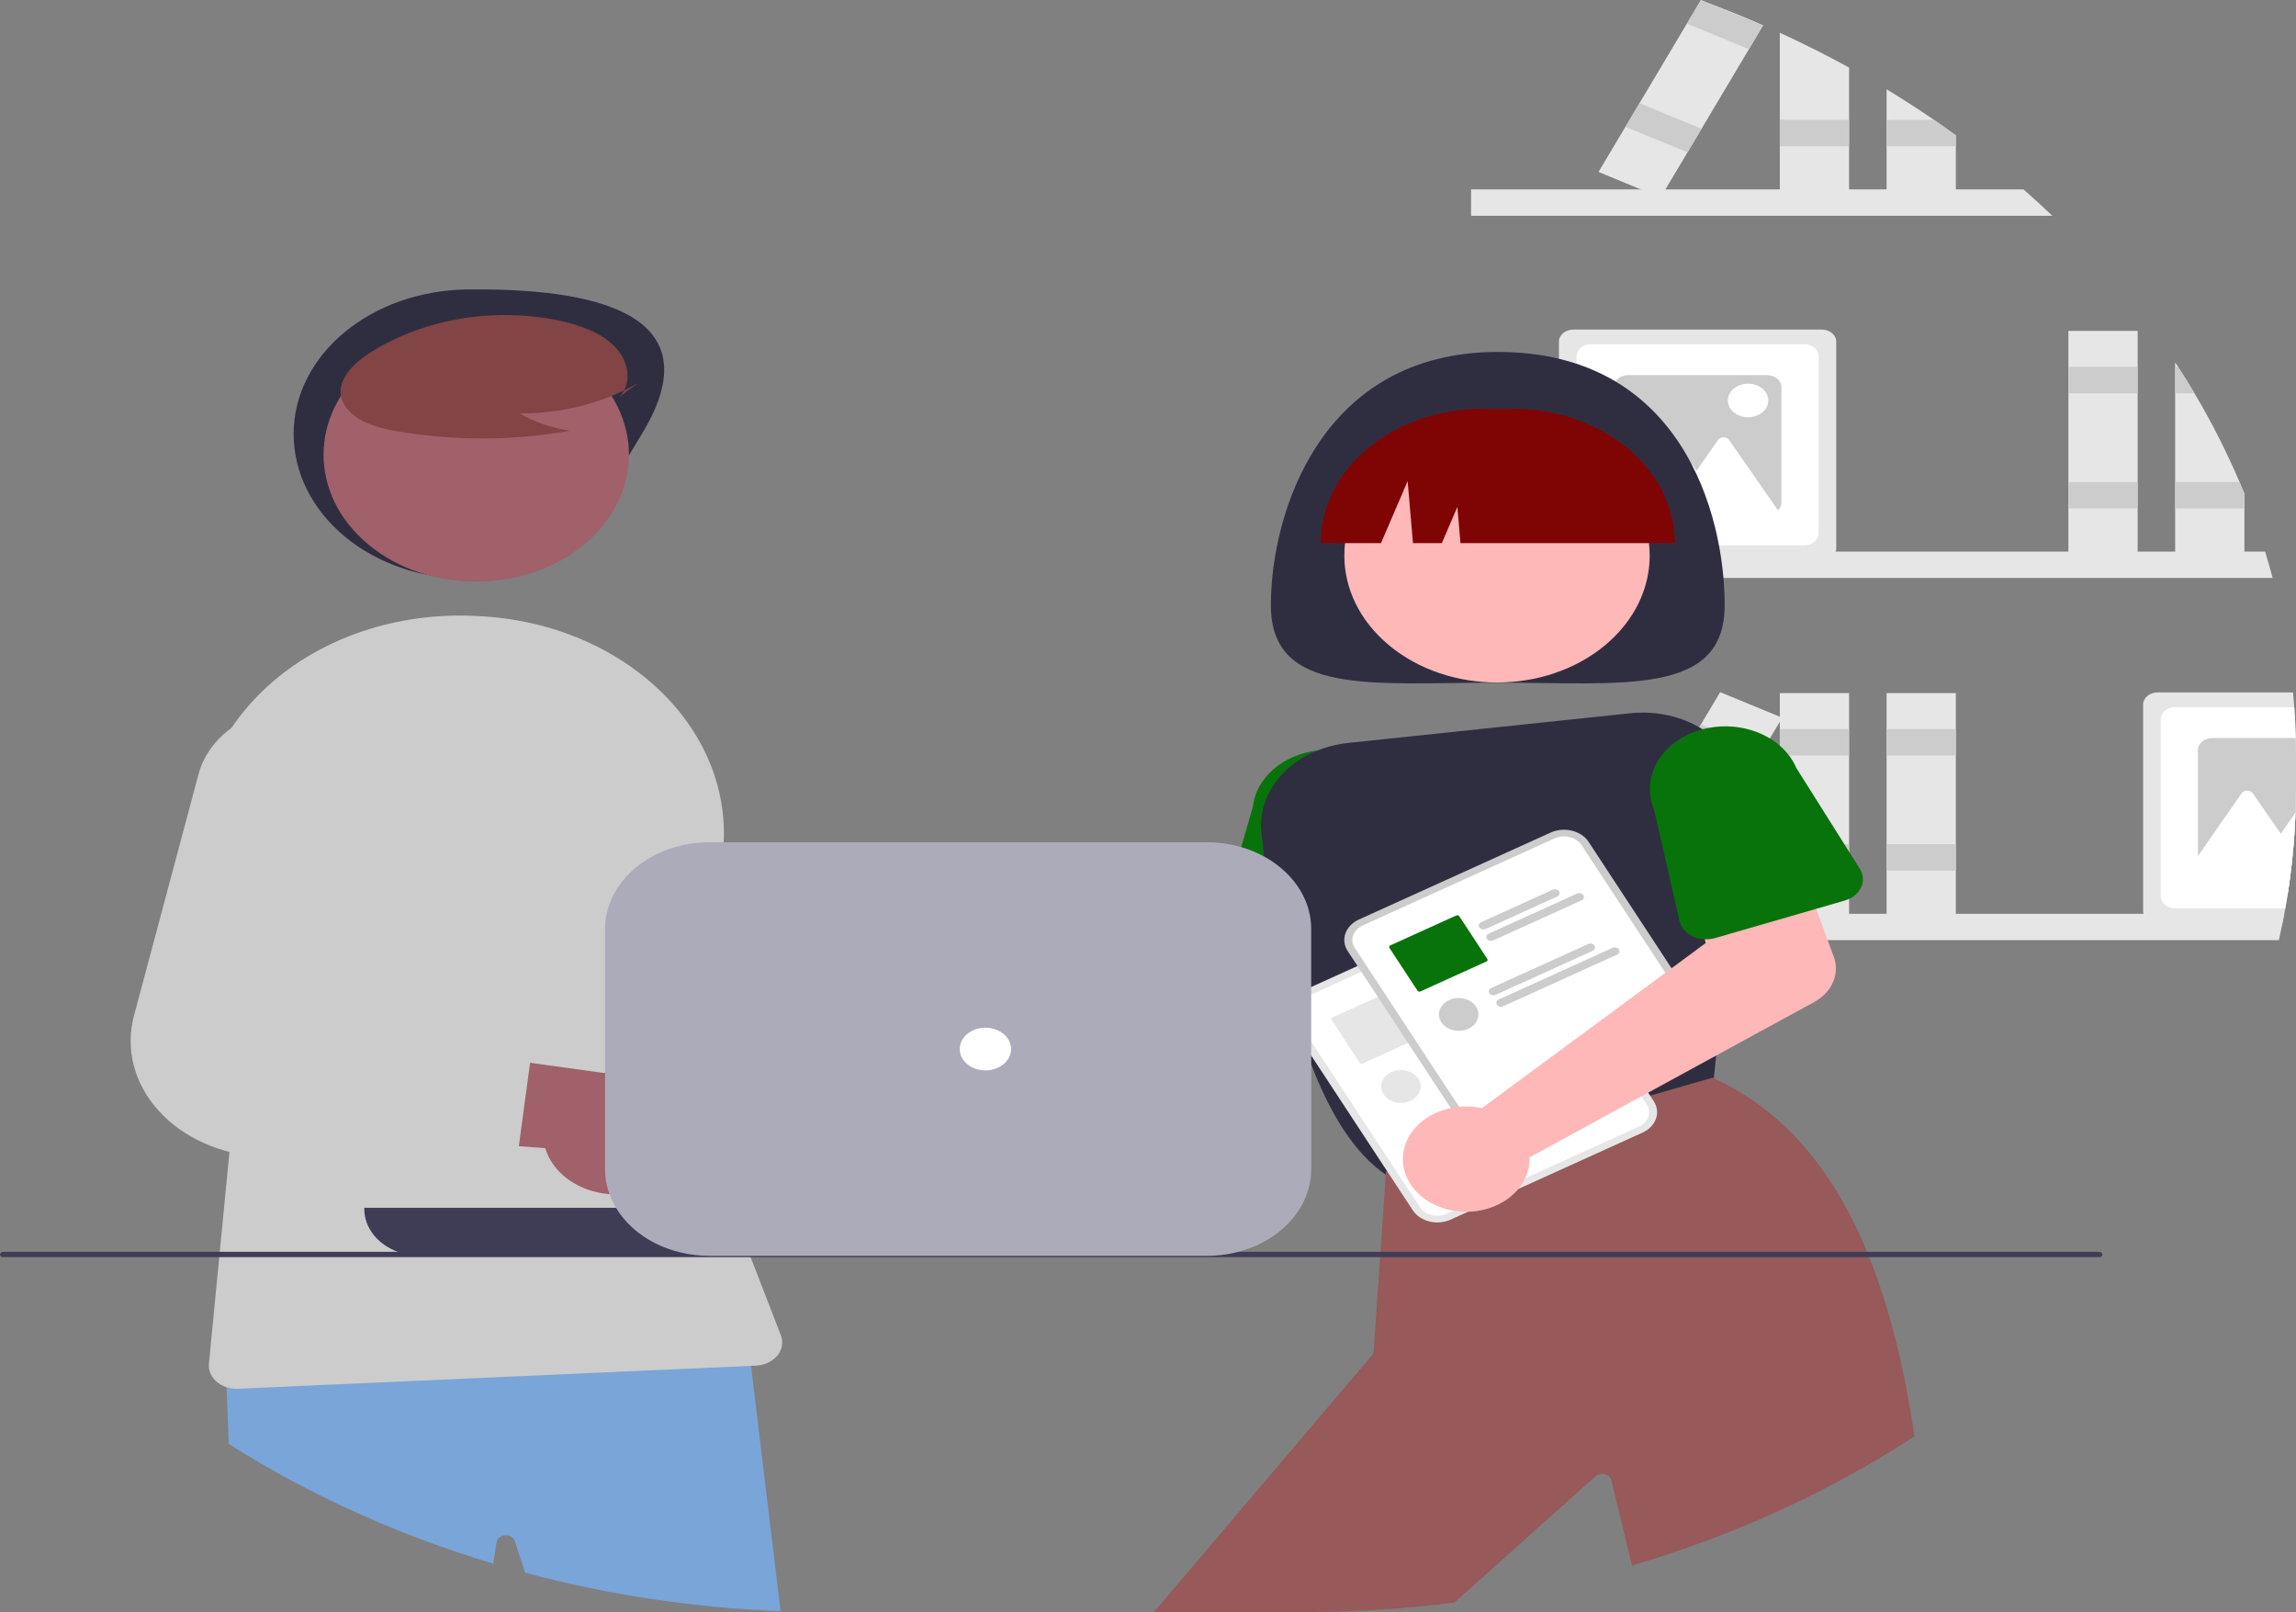 <svg width="396" height="278" viewBox="0 0 396 278" fill="none" xmlns="http://www.w3.org/2000/svg">
<rect x="0" y="0" width="396" height="278" fill="#808080" stroke="none"/>
<g clip-path="url(#clip0)">
<path d="M390.669 95.119C391.134 96.628 391.569 98.145 391.976 99.67H253.72V95.119H390.669Z" fill="#E6E6E6"/>
<path d="M386.262 83.124C384.036 77.899 381.44 72.789 378.489 67.819C377.581 66.287 376.638 64.77 375.66 63.269C375.499 63.011 375.328 62.753 375.156 62.496V96.362H387.103V85.139L386.262 83.124Z" fill="#E6E6E6"/>
<path d="M378.489 67.819H375.156V63.269H375.66C376.64 64.769 377.583 66.286 378.489 67.819Z" fill="#CCCCCC"/>
<path d="M386.262 83.123H375.156V87.674H387.103V85.139L386.262 83.123Z" fill="#CCCCCC"/>
<path d="M368.687 57.065H356.742V96.362H368.687V57.065Z" fill="#E6E6E6"/>
<path d="M368.687 63.27H356.742V67.82H368.687V63.27Z" fill="#CCCCCC"/>
<path d="M368.687 83.125H356.742V87.675H368.687V83.125Z" fill="#CCCCCC"/>
<path d="M314.214 56.836H271.364C270.704 56.837 270.071 57.055 269.604 57.443C269.137 57.831 268.874 58.358 268.873 58.907V94.521C268.874 94.724 268.909 94.925 268.978 95.119C269.134 95.545 269.45 95.918 269.879 96.183C270.309 96.448 270.829 96.591 271.364 96.592H314.214C314.749 96.591 315.27 96.448 315.699 96.183C316.129 95.918 316.445 95.545 316.6 95.119C316.669 94.925 316.705 94.724 316.705 94.521V58.907C316.704 58.358 316.442 57.831 315.975 57.443C315.508 57.055 314.875 56.837 314.214 56.836Z" fill="#E6E6E6"/>
<path d="M311.17 59.367H274.41C273.749 59.367 273.116 59.586 272.649 59.974C272.182 60.362 271.919 60.888 271.918 61.437V91.99C271.919 92.539 272.182 93.065 272.649 93.454C273.116 93.842 273.749 94.06 274.41 94.061H311.17C311.83 94.06 312.463 93.842 312.93 93.454C313.397 93.065 313.66 92.539 313.661 91.99V61.437C313.66 60.888 313.397 60.362 312.93 59.974C312.463 59.586 311.83 59.367 311.17 59.367Z" fill="white"/>
<path d="M304.758 64.695H280.82C280.16 64.696 279.526 64.914 279.06 65.302C278.593 65.691 278.33 66.217 278.329 66.766V86.662C278.33 87.211 278.593 87.737 279.06 88.125C279.526 88.513 280.16 88.732 280.82 88.733H304.758C305.418 88.73 306.05 88.511 306.516 88.123C306.983 87.735 307.246 87.21 307.25 86.662V66.766C307.249 66.217 306.986 65.691 306.519 65.302C306.052 64.914 305.419 64.696 304.758 64.695Z" fill="#CCCCCC"/>
<path d="M303.282 83.153L298.226 75.874C298.129 75.734 297.989 75.618 297.821 75.537C297.653 75.456 297.462 75.414 297.267 75.414C297.073 75.414 296.882 75.456 296.714 75.537C296.545 75.618 296.406 75.734 296.308 75.874L292.616 81.189L287.774 74.219C287.677 74.079 287.537 73.963 287.369 73.882C287.201 73.801 287.01 73.759 286.815 73.759C286.621 73.759 286.43 73.801 286.262 73.882C286.094 73.963 285.954 74.079 285.857 74.219L280.8 81.498L274.785 90.157H286.386L285.237 91.812H309.298L303.282 83.153Z" fill="white"/>
<path d="M301.498 71.956C303.422 71.956 304.982 70.66 304.982 69.061C304.982 67.461 303.422 66.165 301.498 66.165C299.574 66.165 298.014 67.461 298.014 69.061C298.014 70.66 299.574 71.956 301.498 71.956Z" fill="white"/>
<path d="M395.956 127.273C395.917 125.488 395.832 123.712 395.701 121.945C395.646 121.098 395.58 120.256 395.497 119.414H372.123C371.462 119.415 370.829 119.634 370.362 120.022C369.895 120.41 369.633 120.936 369.632 121.485V157.099C369.63 157.262 369.654 157.425 369.703 157.583C369.834 158.034 370.144 158.436 370.583 158.724C371.021 159.012 371.564 159.169 372.123 159.17H393.669C393.78 158.645 393.885 158.112 393.98 157.583C394.04 157.27 394.101 156.952 394.157 156.639C394.29 155.889 394.417 155.139 394.533 154.389C394.699 153.368 394.849 152.342 394.982 151.311C395.469 147.616 395.782 143.881 395.923 140.107V140.102C395.973 138.68 395.998 137.252 396 135.818V130.297C396 129.284 395.989 128.277 395.956 127.273Z" fill="#E6E6E6"/>
<path d="M395.956 127.273C395.917 125.488 395.832 123.712 395.701 121.945H375.167C374.507 121.946 373.874 122.164 373.407 122.552C372.94 122.941 372.677 123.467 372.676 124.016V154.569C372.677 155.118 372.94 155.644 373.407 156.032C373.874 156.42 374.507 156.638 375.167 156.639H394.157C394.289 155.889 394.417 155.139 394.533 154.389C394.699 153.368 394.849 152.342 394.981 151.311C395.468 147.616 395.782 143.881 395.923 140.107V140.102C395.972 138.68 395.998 137.252 396 135.818V130.297C396 129.284 395.989 128.277 395.956 127.273Z" fill="white"/>
<path d="M395.956 127.273H381.578C380.918 127.274 380.285 127.493 379.818 127.881C379.351 128.269 379.088 128.795 379.087 129.344V149.24C379.088 149.789 379.351 150.315 379.818 150.704C380.285 151.092 380.918 151.31 381.578 151.311H394.981C395.469 147.616 395.782 143.881 395.923 140.107V140.102C395.972 138.68 395.998 137.252 396 135.818V130.297C396 129.284 395.989 128.277 395.956 127.273Z" fill="#CCCCCC"/>
<path d="M395.922 140.107C395.784 143.88 395.47 147.615 394.981 151.311C394.848 152.342 394.699 153.368 394.533 154.389H385.996L387.148 152.737H375.544L379.087 147.634L381.556 144.078L386.616 136.798C386.712 136.658 386.852 136.541 387.02 136.46C387.188 136.379 387.379 136.336 387.574 136.336C387.768 136.336 387.959 136.379 388.128 136.46C388.296 136.541 388.435 136.658 388.532 136.798L393.376 143.769L395.922 140.107Z" fill="white"/>
<path d="M353.975 37.211H253.72V32.66H349.003C350.697 34.147 352.355 35.664 353.975 37.211Z" fill="#E6E6E6"/>
<path d="M306.973 5.65C311.058 7.519 315.041 9.52 318.92 11.655V33.898H306.973V5.65Z" fill="#E6E6E6"/>
<path d="M318.917 20.663H306.973V25.213H318.917V20.663Z" fill="#CCCCCC"/>
<path d="M337.333 23.343V33.898H325.386V15.396C328.171 17.085 330.893 18.841 333.552 20.665C334.825 21.539 336.085 22.432 337.333 23.343Z" fill="#E6E6E6"/>
<path d="M337.333 23.343V25.211H325.386V20.665H333.552C334.825 21.539 336.085 22.432 337.333 23.343Z" fill="#CCCCCC"/>
<path d="M294.777 0.58C297.938 1.762 301.046 3.023 304.1 4.362L301.642 8.485L293.476 22.201L291.046 26.278L287.242 32.66L286.406 34.064L283.001 32.66L275.704 29.656L280.338 21.87H280.344L282.769 17.793L290.94 4.077L293.343 0.046L293.371 0L294.777 0.58Z" fill="#E6E6E6"/>
<path d="M304.072 4.404L301.642 8.485L290.94 4.077L293.343 0.046L293.371 0L294.777 0.58L304.072 4.404Z" fill="#CCCCCC"/>
<path d="M282.769 17.795L280.34 21.873L291.045 26.277L293.474 22.2L282.769 17.795Z" fill="#CCCCCC"/>
<path d="M393.979 157.583C393.885 158.112 393.78 158.645 393.669 159.17C393.475 160.164 393.265 161.149 393.038 162.133H253.72V157.583H393.979Z" fill="#E6E6E6"/>
<path d="M318.917 119.527H306.973V158.824H318.917V119.527Z" fill="#E6E6E6"/>
<path d="M318.917 125.732H306.973V130.282H318.917V125.732Z" fill="#CCCCCC"/>
<path d="M318.917 145.587H306.973V150.137H318.917V145.587Z" fill="#CCCCCC"/>
<path d="M337.332 119.527H325.388V158.824H337.332V119.527Z" fill="#E6E6E6"/>
<path d="M337.332 125.732H325.388V130.282H337.332V125.732Z" fill="#CCCCCC"/>
<path d="M337.332 145.587H325.388V150.137H337.332V145.587Z" fill="#CCCCCC"/>
<path d="M296.681 119.364L275.703 154.582L286.407 158.987L307.386 123.769L296.681 119.364Z" fill="#E6E6E6"/>
<path d="M293.368 124.925L290.939 129.003L301.644 133.408L304.073 129.33L293.368 124.925Z" fill="#CCCCCC"/>
<path d="M282.769 142.719L280.34 146.797L291.045 151.202L293.474 147.124L282.769 142.719Z" fill="#CCCCCC"/>
<path d="M162.099 175.119C162.598 175.358 163.074 175.629 163.521 175.93L212.809 163.181L215.589 153.018L234.592 154.499L231.775 172.889C231.548 174.375 230.746 175.759 229.492 176.834C228.237 177.909 226.597 178.617 224.817 178.851L166.813 186.484C165.967 188.189 164.516 189.639 162.654 190.641C160.792 191.644 158.607 192.152 156.389 192.097C154.171 192.043 152.026 191.428 150.239 190.335C148.451 189.243 147.107 187.724 146.384 185.98C145.66 184.237 145.593 182.352 146.19 180.576C146.787 178.8 148.021 177.217 149.727 176.038C151.433 174.859 153.53 174.139 155.74 173.975C157.95 173.811 160.168 174.21 162.099 175.119Z" fill="#FFB8B8"/>
<path d="M243.374 160.596L243.047 155.958V155.954L242.959 154.684L241.995 141.027C242.284 138.18 241.203 135.354 238.99 133.168C236.776 130.982 233.611 129.613 230.187 129.363C229.202 129.289 228.21 129.311 227.23 129.427C224.322 129.769 221.637 130.917 219.612 132.686C217.587 134.455 216.341 136.741 216.075 139.173L214.076 146.084L210.583 158.172C210.335 159.017 210.438 159.908 210.874 160.699C211.31 161.49 212.054 162.137 212.986 162.534C213.524 162.769 214.113 162.913 214.719 162.957L220.543 163.39L226.151 163.804L232.623 164.282L233.088 164.314L234.283 164.406L238.286 164.701H238.297C238.966 164.746 239.638 164.672 240.27 164.485C240.902 164.298 241.478 164.001 241.962 163.615C242.315 163.33 242.611 163.001 242.842 162.639C243.246 162.013 243.43 161.305 243.374 160.596V160.596Z" fill="#07730A"/>
<path d="M297.46 104.355C297.46 120.104 279.939 117.722 258.327 117.722C236.715 117.722 219.194 120.104 219.194 104.355C219.194 88.607 227.753 60.692 258.327 60.692C289.955 60.692 297.46 88.607 297.46 104.355Z" fill="#2F2E41"/>
<path d="M276.816 111.285C287.099 102.738 287.099 88.88 276.816 80.334C266.532 71.786 249.86 71.786 239.576 80.334C229.293 88.88 229.293 102.738 239.576 111.285C249.86 119.832 266.532 119.832 276.816 111.285Z" fill="#FFB8B8"/>
<path d="M295.264 126.896C294.757 126.49 294.219 126.112 293.653 125.764C290.073 123.516 285.574 122.526 281.125 123.008L232.6 128.111C228.155 128.57 224.1 130.449 221.294 133.35C218.489 136.252 217.153 139.948 217.57 143.654C217.708 144.943 217.863 146.3 218.035 147.713C218.256 149.484 218.505 151.343 218.793 153.266C219.269 156.501 219.851 159.915 220.543 163.389C221.146 166.38 221.833 169.413 222.619 172.408C222.846 173.273 223.082 174.135 223.327 174.994C223.327 174.997 223.327 174.999 223.328 175.001C223.329 175.004 223.331 175.006 223.333 175.008C223.36 175.114 223.388 175.22 223.421 175.321C223.42 175.329 223.422 175.337 223.427 175.344C223.77 176.54 224.13 177.723 224.507 178.891C224.65 179.324 224.789 179.752 224.933 180.175C225.32 181.325 225.73 182.453 226.151 183.562C229.312 191.812 233.492 198.838 239.011 202.575C239.083 202.63 239.155 202.676 239.233 202.726L239.454 202.869L239.775 202.786L241.137 202.45L242.3 202.156L257.447 198.369L261.217 197.426L273.33 194.393H273.335L284.413 191.623L285.764 191.283L295.281 188.904L295.585 185.95L295.995 182.029L296.239 179.674L298.165 161.093L299.289 150.253L300.507 138.482C300.733 136.348 300.379 134.199 299.472 132.193C298.564 130.188 297.126 128.377 295.264 126.896Z" fill="#2F2E41"/>
<path d="M322.396 216.802C322.269 216.494 322.147 216.185 322.02 215.882C316.329 202.078 307.936 191.637 295.585 185.95C295.579 185.95 295.579 185.945 295.574 185.945L295.363 185.849L284.601 188.945L283.272 189.327L281.888 189.728L281.872 189.732L271.796 192.631L271.779 192.636L263.874 194.909H263.868L256.555 197.012H256.549L254.85 197.504L242.067 201.18L240.583 201.608L239.254 201.99L239.049 202.05L239.011 202.575L238.097 215.882L238.036 216.802L236.896 233.408L199.023 278H224.932C233.614 278.002 242.283 277.452 250.864 276.357L275.173 254.584C275.377 254.408 275.634 254.283 275.917 254.22C276.201 254.158 276.499 254.161 276.781 254.229C277.063 254.297 277.316 254.428 277.515 254.607C277.714 254.786 277.849 255.007 277.908 255.246L281.479 269.971C299.07 264.8 315.527 257.275 330.197 247.691C328.492 236.257 326 225.834 322.396 216.802Z" fill="#975959"/>
<path d="M227.771 93.662H238.186L242.781 82.969L243.7 93.662H248.678L251.358 87.425L251.894 93.662H288.883C288.883 90.62 288.162 87.607 286.761 84.796C285.36 81.985 283.307 79.431 280.718 77.28C278.13 75.128 275.057 73.422 271.675 72.257C268.293 71.093 264.668 70.494 261.007 70.494H255.647C248.254 70.494 241.163 72.935 235.936 77.28C230.708 81.625 227.771 87.518 227.771 93.662Z" fill="#7F0505"/>
<path d="M163.71 209.618C162.01 210.212 160.173 210.489 158.33 210.429C156.487 210.369 154.683 209.974 153.043 209.271C151.404 208.569 149.97 207.577 148.842 206.364C147.714 205.151 146.919 203.747 146.515 202.252L101.968 198.059L116.9 183.196L156.914 189.457C159.982 189.058 163.119 189.609 165.731 191.005C168.343 192.4 170.248 194.543 171.086 197.029C171.924 199.514 171.636 202.168 170.276 204.488C168.917 206.809 166.58 208.634 163.71 209.618L163.71 209.618Z" fill="#A0616A"/>
<path d="M139.692 182.108L120.863 179.31L119.496 179.108C118.403 178.945 117.364 178.593 116.447 178.073C115.53 177.553 114.756 176.878 114.175 176.092C113.594 175.306 113.22 174.427 113.077 173.512C112.934 172.597 113.025 171.667 113.346 170.784L122.591 145.251L122.868 144.492C124.022 141.246 123.816 137.771 122.285 134.636C120.753 131.5 117.986 128.89 114.436 127.232C112.033 126.123 109.355 125.49 106.61 125.381C103.865 125.273 101.126 125.692 98.608 126.606C96.089 127.521 93.859 128.906 92.089 130.653C90.32 132.401 89.059 134.465 88.405 136.683L76.613 176.683L76.176 178.164C75.352 180.955 75.262 183.861 75.912 186.684C76.562 189.506 77.937 192.179 79.943 194.52C81.948 196.861 84.538 198.815 87.534 200.248C90.531 201.682 93.864 202.562 97.307 202.828C97.346 202.832 97.379 202.832 97.418 202.837L104.477 203.357L113.633 204.033L125.149 204.884L135.894 205.681C137.302 205.787 138.706 205.449 139.828 204.735C140.95 204.02 141.708 202.982 141.951 201.825C141.967 201.76 141.978 201.696 141.99 201.631L144.271 187.478L144.293 187.349C144.489 186.15 144.12 184.935 143.262 183.958C142.405 182.981 141.125 182.318 139.692 182.108Z" fill="#CCCCCC"/>
<path d="M110.683 74.865C103.167 87.147 97.243 99.815 80.664 99.815C72.702 99.815 65.067 97.186 59.437 92.507C53.807 87.828 50.645 81.482 50.645 74.865C50.645 61.085 64.086 50.087 80.664 49.914C97.513 49.739 124.673 52.004 110.683 74.865Z" fill="#2F2E41"/>
<path d="M129.539 235.543L128.858 229.893L128.348 229.916L38.834 233.5L39.067 239.22L39.46 249.016C53.311 257.785 68.692 264.745 85.072 269.653L85.654 265.908C85.704 265.602 85.881 265.321 86.152 265.112C86.424 264.902 86.775 264.777 87.144 264.757C87.514 264.738 87.881 264.825 88.183 265.005C88.484 265.184 88.701 265.445 88.798 265.742L90.564 271.213C104.833 275.038 119.65 277.267 134.627 277.844L129.539 235.543Z" fill="#79A5D9"/>
<path d="M100.761 93.891C111.045 85.344 111.045 71.486 100.761 62.939C90.478 54.392 73.805 54.392 63.522 62.939C53.238 71.486 53.238 85.344 63.522 93.891C73.805 102.438 90.478 102.438 100.761 93.891Z" fill="#A0616A"/>
<path d="M134.682 230.275L129.461 216.802L129.372 216.572L129.106 215.882L127.617 212.044C127.136 210.797 126.676 209.546 126.25 208.289C125.857 207.158 125.49 206.023 125.148 204.884C124.661 203.302 124.218 201.713 123.82 200.117C122.469 194.757 121.568 189.325 121.123 183.861C121.001 182.347 120.915 180.83 120.863 179.31C120.539 169.994 121.548 160.678 123.869 151.559C125.89 143.674 124.811 135.458 120.79 128.121C116.77 120.784 110.02 114.714 101.536 110.805C95.969 108.248 89.808 106.712 83.466 106.3C83.029 106.273 82.592 106.25 82.149 106.227C75.45 105.875 68.742 106.778 62.519 108.87C56.297 110.961 50.719 114.187 46.197 118.31C43.775 120.503 41.672 122.924 39.93 125.525C35.097 132.762 33.283 141.125 34.77 149.309L40.993 184.036L39.576 198.654L37.904 215.882L37.815 216.802L36.032 235.171C35.948 236.027 36.197 236.883 36.744 237.612C37.29 238.341 38.104 238.905 39.066 239.22C39.63 239.407 40.231 239.503 40.838 239.5C40.926 239.5 41.01 239.5 41.098 239.496L129.538 235.543L130.347 235.507C131.084 235.475 131.803 235.302 132.448 235.003C133.093 234.703 133.646 234.284 134.065 233.778C134.484 233.273 134.758 232.694 134.865 232.086C134.971 231.479 134.909 230.859 134.682 230.275L134.682 230.275Z" fill="#CCCCCC"/>
<path d="M110.085 66.046C104.067 69.493 96.925 71.328 89.617 71.304C92.224 72.806 95.192 73.821 98.316 74.278C88.599 76.01 78.557 76.057 68.818 74.416C66.653 74.127 64.564 73.531 62.642 72.653C60.772 71.71 59.208 70.207 58.831 68.416C58.184 65.343 61.065 62.551 64.058 60.67C68.642 57.833 73.928 55.879 79.532 54.948C85.136 54.017 90.919 54.133 96.463 55.288C100.082 56.066 103.709 57.38 106.06 59.796C108.411 62.212 109.107 65.937 106.867 68.424L110.085 66.046Z" fill="#824444"/>
<path d="M111.43 205.065C109.746 205.689 107.917 205.999 106.073 205.972C104.229 205.946 102.415 205.583 100.757 204.911C99.1 204.238 97.64 203.271 96.481 202.079C95.322 200.887 94.491 199.498 94.047 198.01L49.401 194.619L63.944 179.492L104.111 185.031C107.168 184.577 110.318 185.071 112.966 186.419C115.614 187.768 117.575 189.876 118.477 192.346C119.379 194.815 119.16 197.474 117.862 199.818C116.563 202.163 114.275 204.029 111.43 205.065L111.43 205.065Z" fill="#A0616A"/>
<path d="M86.705 177.994L76.613 176.683L66.432 175.358C65.335 175.215 64.287 174.882 63.357 174.379C62.427 173.876 61.635 173.215 61.034 172.44C60.432 171.665 60.035 170.792 59.868 169.88C59.701 168.969 59.768 168.038 60.065 167.149L68.901 140.691C69.97 137.426 69.674 133.955 68.061 130.848C66.447 127.741 63.613 125.181 60.021 123.588C57.594 122.512 54.9 121.92 52.15 121.861C49.401 121.801 46.673 122.274 44.182 123.243C41.683 124.196 39.485 125.619 37.761 127.399C36.036 129.178 34.833 131.267 34.244 133.499L23.1 175.192C22.349 178.004 22.339 180.918 23.068 183.734C23.798 186.551 25.251 189.203 27.328 191.509C29.405 193.815 32.057 195.721 35.103 197.096C38.148 198.472 41.516 199.284 44.974 199.478L83.522 201.627C84.931 201.707 86.326 201.344 87.429 200.61C88.532 199.877 89.263 198.825 89.479 197.665C89.496 197.601 89.501 197.536 89.512 197.472L91.422 183.281L91.439 183.152C91.603 181.951 91.203 180.743 90.32 179.782C89.438 178.82 88.143 178.18 86.705 177.994Z" fill="#CCCCCC"/>
<path d="M257.484 155.999L255.174 157.047L226.711 169.955L224.401 171.002C223.28 171.512 222.448 172.37 222.088 173.389C221.727 174.408 221.868 175.504 222.479 176.437L243.674 208.724C244.287 209.656 245.32 210.347 246.546 210.647C247.772 210.946 249.091 210.829 250.213 210.322L250.219 210.319L283.29 195.322L283.296 195.319C284.417 194.809 285.249 193.951 285.609 192.932C285.969 191.913 285.829 190.817 285.218 189.884L264.023 157.597C263.41 156.666 262.377 155.974 261.151 155.675C259.925 155.375 258.606 155.492 257.484 155.999Z" fill="#E6E6E6"/>
<path d="M258.148 157.012L255.412 158.253L227.801 170.774L225.065 172.015C224.267 172.378 223.674 172.989 223.418 173.714C223.161 174.44 223.261 175.221 223.696 175.885L244.891 208.172C245.328 208.835 246.064 209.328 246.937 209.541C247.81 209.754 248.749 209.671 249.548 209.309L249.554 209.307L282.625 194.309L282.631 194.307C283.429 193.944 284.022 193.332 284.278 192.607C284.535 191.881 284.435 191.101 284 190.436L262.805 158.15C262.368 157.486 261.632 156.994 260.759 156.78C259.886 156.567 258.947 156.65 258.148 157.012Z" fill="white"/>
<path d="M258.925 166.127C258.822 165.972 258.65 165.857 258.445 165.807C258.241 165.757 258.022 165.776 257.834 165.86L256.733 166.362L245.5 171.456C245.314 171.541 245.176 171.684 245.117 171.854C245.057 172.023 245.081 172.205 245.183 172.36C245.284 172.515 245.456 172.63 245.659 172.681C245.863 172.731 246.082 172.713 246.269 172.629L258.604 167.034C258.79 166.948 258.928 166.805 258.988 166.635C259.049 166.466 259.026 166.283 258.925 166.127Z" fill="#E6E6E6"/>
<path d="M263.127 166.785C263.077 166.708 263.009 166.641 262.927 166.586C262.845 166.531 262.751 166.49 262.65 166.466C262.549 166.442 262.444 166.434 262.339 166.444C262.235 166.454 262.134 166.481 262.042 166.523L246.801 173.434C246.708 173.476 246.627 173.533 246.561 173.601C246.495 173.669 246.446 173.748 246.416 173.832C246.387 173.916 246.377 174.003 246.388 174.09C246.4 174.177 246.432 174.262 246.482 174.338C246.533 174.415 246.601 174.483 246.683 174.538C246.765 174.593 246.859 174.633 246.96 174.658C247.061 174.683 247.167 174.69 247.272 174.681C247.376 174.671 247.478 174.645 247.57 174.603L248.279 174.281L252.713 172.27H252.719L262.806 167.692C262.899 167.65 262.982 167.594 263.048 167.526C263.115 167.457 263.165 167.379 263.195 167.294C263.225 167.21 263.234 167.122 263.223 167.034C263.211 166.947 263.178 166.862 263.127 166.785Z" fill="#E6E6E6"/>
<path d="M246.562 177.801L241.724 170.425C241.673 170.351 241.59 170.296 241.491 170.273C241.393 170.25 241.287 170.26 241.198 170.301L238.85 171.364L237.633 171.916L231.094 174.879L229.827 175.454C229.737 175.496 229.672 175.565 229.644 175.647C229.616 175.729 229.628 175.817 229.677 175.891L229.987 176.365L234.516 183.267C234.565 183.341 234.647 183.396 234.745 183.419C234.842 183.442 234.947 183.432 235.036 183.392L242.842 179.853L244.06 179.301L246.407 178.238C246.452 178.218 246.492 178.191 246.524 178.158C246.556 178.125 246.58 178.087 246.594 178.046C246.609 178.006 246.614 177.963 246.608 177.921C246.602 177.879 246.587 177.838 246.562 177.801Z" fill="#E6E6E6"/>
<path d="M265.042 175.486C264.94 175.332 264.769 175.217 264.566 175.167C264.362 175.117 264.143 175.136 263.957 175.22L247.227 182.807C247.079 182.874 246.96 182.979 246.888 183.105C246.815 183.231 246.792 183.373 246.822 183.511C246.834 183.583 246.862 183.651 246.906 183.714C246.948 183.777 247.002 183.835 247.066 183.884L247.072 183.889C247.196 183.981 247.351 184.04 247.516 184.056C247.682 184.073 247.849 184.046 247.996 183.981L264.726 176.393C264.819 176.351 264.901 176.294 264.966 176.225C265.032 176.157 265.081 176.078 265.111 175.994C265.14 175.91 265.149 175.822 265.137 175.735C265.125 175.647 265.093 175.563 265.042 175.486Z" fill="#E6E6E6"/>
<path d="M269.249 176.144C269.198 176.068 269.129 176 269.047 175.945C268.965 175.891 268.87 175.85 268.769 175.825C268.668 175.801 268.562 175.794 268.457 175.803C268.352 175.813 268.25 175.84 268.158 175.882L248.522 184.786C248.374 184.851 248.255 184.953 248.182 185.078C248.11 185.203 248.087 185.344 248.118 185.481V185.485C248.129 185.557 248.157 185.625 248.201 185.688C248.243 185.754 248.299 185.813 248.367 185.862C248.489 185.957 248.645 186.017 248.811 186.033C248.977 186.05 249.145 186.022 249.291 185.955L268.928 177.051C269.114 176.966 269.253 176.823 269.313 176.653C269.373 176.483 269.35 176.3 269.249 176.144Z" fill="#E6E6E6"/>
<path d="M241.623 190.193C243.503 190.193 245.028 188.926 245.028 187.363C245.028 185.8 243.503 184.533 241.623 184.533C239.742 184.533 238.218 185.8 238.218 187.363C238.218 188.926 239.742 190.193 241.623 190.193Z" fill="#E6E6E6"/>
<path d="M267.449 143.576L265.139 144.624L236.676 157.531L234.366 158.579C233.245 159.088 232.413 159.947 232.053 160.966C231.692 161.985 231.833 163.081 232.444 164.014L253.639 196.3C254.252 197.232 255.285 197.923 256.511 198.223C257.737 198.523 259.056 198.406 260.178 197.898L260.184 197.895L293.255 182.898L293.261 182.895C294.382 182.386 295.214 181.527 295.574 180.508C295.935 179.489 295.794 178.393 295.183 177.46L273.988 145.174C273.375 144.242 272.342 143.55 271.116 143.251C269.89 142.951 268.571 143.068 267.449 143.576Z" fill="#CCCCCC"/>
<path d="M268.113 144.588L265.376 145.829L237.766 158.35L235.03 159.591C234.232 159.954 233.639 160.565 233.383 161.291C233.126 162.016 233.226 162.797 233.661 163.461L254.856 195.748C255.293 196.411 256.029 196.904 256.902 197.117C257.775 197.33 258.714 197.247 259.513 196.886L259.519 196.883L292.589 181.886L292.596 181.883C293.394 181.52 293.986 180.909 294.243 180.183C294.499 179.457 294.399 178.677 293.964 178.013L272.769 145.726C272.333 145.062 271.597 144.57 270.724 144.357C269.851 144.143 268.912 144.227 268.113 144.588Z" fill="white"/>
<path d="M268.89 153.704C268.787 153.549 268.615 153.434 268.411 153.384C268.207 153.334 267.987 153.353 267.799 153.437L262.119 156.013L260.536 156.731L255.465 159.032C255.279 159.117 255.141 159.26 255.082 159.43C255.022 159.599 255.046 159.781 255.148 159.937C255.249 160.092 255.421 160.207 255.624 160.257C255.828 160.308 256.047 160.289 256.234 160.205L262.213 157.495L263.464 156.925L268.569 154.61C268.755 154.525 268.894 154.381 268.954 154.212C269.014 154.042 268.991 153.859 268.89 153.704Z" fill="#CCCCCC"/>
<path d="M273.092 154.362C273.042 154.285 272.974 154.217 272.892 154.162C272.81 154.107 272.716 154.067 272.615 154.042C272.514 154.018 272.408 154.01 272.304 154.02C272.199 154.03 272.098 154.057 272.007 154.099L264.084 157.693L262.866 158.245L256.765 161.011C256.673 161.053 256.592 161.109 256.526 161.177C256.46 161.246 256.41 161.324 256.381 161.408C256.351 161.492 256.342 161.58 256.353 161.667C256.365 161.754 256.397 161.838 256.447 161.915C256.498 161.992 256.566 162.059 256.648 162.114C256.73 162.169 256.824 162.21 256.925 162.234C257.026 162.259 257.132 162.267 257.237 162.257C257.341 162.248 257.443 162.221 257.535 162.179L263.636 159.414L264.854 158.862L272.771 155.268C272.864 155.227 272.946 155.17 273.013 155.102C273.08 155.034 273.13 154.955 273.16 154.871C273.19 154.786 273.199 154.698 273.187 154.611C273.176 154.523 273.143 154.439 273.092 154.362Z" fill="#CCCCCC"/>
<path d="M256.527 165.377L252.669 159.497L252.004 158.484L251.689 158.001C251.638 157.927 251.555 157.873 251.456 157.849C251.358 157.826 251.253 157.836 251.163 157.877L243.329 161.429L239.792 163.031C239.702 163.072 239.637 163.142 239.609 163.224C239.581 163.306 239.593 163.393 239.642 163.468L239.958 163.946L240.301 164.475L240.622 164.959V164.963L244.481 170.844C244.53 170.917 244.612 170.972 244.71 170.995C244.807 171.018 244.912 171.009 245.001 170.968L256.372 165.814C256.417 165.794 256.457 165.767 256.489 165.734C256.521 165.701 256.545 165.663 256.56 165.623C256.574 165.582 256.579 165.54 256.573 165.497C256.568 165.455 256.552 165.414 256.527 165.377Z" fill="#07730A"/>
<path d="M275.007 163.063C274.905 162.908 274.734 162.793 274.531 162.743C274.327 162.693 274.108 162.712 273.922 162.796L268.923 165.064L267.705 165.617L262.877 167.802L257.192 170.384C257.099 170.426 257.017 170.482 256.951 170.551C256.885 170.619 256.835 170.697 256.805 170.782C256.776 170.866 256.766 170.954 256.777 171.041C256.788 171.128 256.82 171.213 256.871 171.29C256.921 171.367 256.99 171.435 257.072 171.49C257.154 171.545 257.248 171.586 257.35 171.611C257.451 171.636 257.557 171.644 257.662 171.635C257.767 171.625 257.869 171.599 257.961 171.557L268.474 166.79L269.692 166.238L274.691 163.969C274.784 163.927 274.865 163.87 274.931 163.802C274.997 163.733 275.046 163.655 275.076 163.57C275.105 163.486 275.114 163.398 275.102 163.311C275.09 163.224 275.058 163.139 275.007 163.063Z" fill="#CCCCCC"/>
<path d="M279.215 163.721C279.164 163.644 279.095 163.576 279.013 163.522C278.931 163.467 278.836 163.426 278.735 163.402C278.633 163.377 278.527 163.37 278.423 163.38C278.318 163.389 278.216 163.416 278.124 163.459L270.224 167.043L269.006 167.595L258.487 172.362C258.395 172.404 258.313 172.461 258.246 172.529C258.18 172.597 258.13 172.675 258.1 172.759C258.07 172.844 258.061 172.932 258.072 173.019C258.083 173.106 258.115 173.191 258.166 173.268C258.216 173.345 258.285 173.413 258.367 173.468C258.449 173.522 258.544 173.563 258.645 173.588C258.747 173.612 258.853 173.62 258.958 173.61C259.063 173.6 259.164 173.573 259.257 173.531L269.77 168.764L270.988 168.212L278.894 164.627C279.08 164.542 279.219 164.399 279.279 164.229C279.339 164.059 279.316 163.877 279.215 163.721Z" fill="#CCCCCC"/>
<path d="M251.588 177.769C253.468 177.769 254.993 176.502 254.993 174.939C254.993 173.376 253.468 172.109 251.588 172.109C249.707 172.109 248.183 173.376 248.183 174.939C248.183 176.502 249.707 177.769 251.588 177.769Z" fill="#CCCCCC"/>
<path d="M253.876 190.85C254.449 190.897 255.017 190.981 255.574 191.102L294.189 162.631L291.692 152.417L309.745 147.27L316.28 164.995C316.808 166.427 316.763 167.962 316.151 169.371C315.54 170.78 314.395 171.986 312.889 172.808L263.797 199.596C263.87 201.439 263.265 203.257 262.064 204.808C260.863 206.358 259.123 207.568 257.075 208.277C255.026 208.985 252.767 209.159 250.597 208.774C248.427 208.389 246.449 207.464 244.927 206.122C243.405 204.78 242.411 203.085 242.076 201.262C241.742 199.439 242.083 197.575 243.054 195.917C244.026 194.259 245.581 192.886 247.514 191.981C249.447 191.076 251.666 190.681 253.876 190.85Z" fill="#FFB8B8"/>
<path d="M320.769 149.82L309.83 132.455C308.704 129.813 306.387 127.639 303.369 126.391C300.351 125.143 296.867 124.918 293.653 125.764C293.531 125.792 293.415 125.824 293.293 125.861C290.036 126.807 287.364 128.789 285.863 131.371C284.362 133.953 284.155 136.924 285.288 139.633L289.678 158.825C289.804 159.374 290.071 159.895 290.46 160.351C290.85 160.806 291.354 161.187 291.937 161.466C292.574 161.776 293.292 161.953 294.029 161.981C294.636 162.013 295.244 161.943 295.817 161.774L298.165 161.093L313.234 156.731L318.162 155.305C318.797 155.12 319.377 154.824 319.863 154.436C320.348 154.049 320.727 153.579 320.975 153.058C321.222 152.538 321.332 151.979 321.296 151.42C321.261 150.862 321.081 150.316 320.769 149.82Z" fill="#07730A"/>
<path d="M362.066 216.802H0.554C0.407 216.802 0.266 216.754 0.162 216.667C0.058 216.581 -3.8147e-06 216.464 -3.8147e-06 216.342C-3.8147e-06 216.22 0.058 216.103 0.162 216.016C0.266 215.93 0.407 215.882 0.554 215.882H362.066C362.212 215.882 362.353 215.93 362.457 216.016C362.561 216.103 362.619 216.22 362.619 216.342C362.619 216.464 362.561 216.581 362.457 216.667C362.353 216.754 362.212 216.802 362.066 216.802Z" fill="#3F3D56"/>
<path d="M62.833 208.289V208.52C62.835 210.08 63.382 211.606 64.407 212.912C65.432 214.219 66.891 215.251 68.608 215.882C69.839 216.339 71.173 216.574 72.522 216.572H161.931V208.289H62.833Z" fill="#3F3D56"/>
<path d="M224.357 153.704C222.938 151.269 220.753 149.199 218.034 147.713C216.802 147.035 215.472 146.487 214.076 146.084C212.174 145.532 210.173 145.25 208.158 145.251H122.347C117.577 145.256 113.004 146.833 109.631 149.636C106.258 152.44 104.36 156.241 104.355 160.205V201.618C104.353 202.199 104.394 202.78 104.477 203.357C104.598 204.22 104.809 205.073 105.107 205.906C105.403 206.727 105.785 207.524 106.248 208.29C107.738 210.779 110.035 212.872 112.879 214.336C115.723 215.799 119.002 216.573 122.347 216.572H208.158C210.521 216.573 212.861 216.186 215.044 215.435C217.228 214.684 219.212 213.582 220.883 212.194C222.554 210.805 223.879 209.156 224.783 207.341C225.687 205.527 226.151 203.582 226.15 201.618V160.205C226.154 157.953 225.541 155.73 224.357 153.704Z" fill="#ACABBA"/>
<path d="M169.958 184.593C172.404 184.593 174.387 182.944 174.387 180.911C174.387 178.878 172.404 177.23 169.958 177.23C167.512 177.23 165.529 178.878 165.529 180.911C165.529 182.944 167.512 184.593 169.958 184.593Z" fill="white"/>
</g>
<defs>
<clipPath id="clip0">
<rect width="396" height="278" fill="white"/>
</clipPath>
</defs>
</svg>
